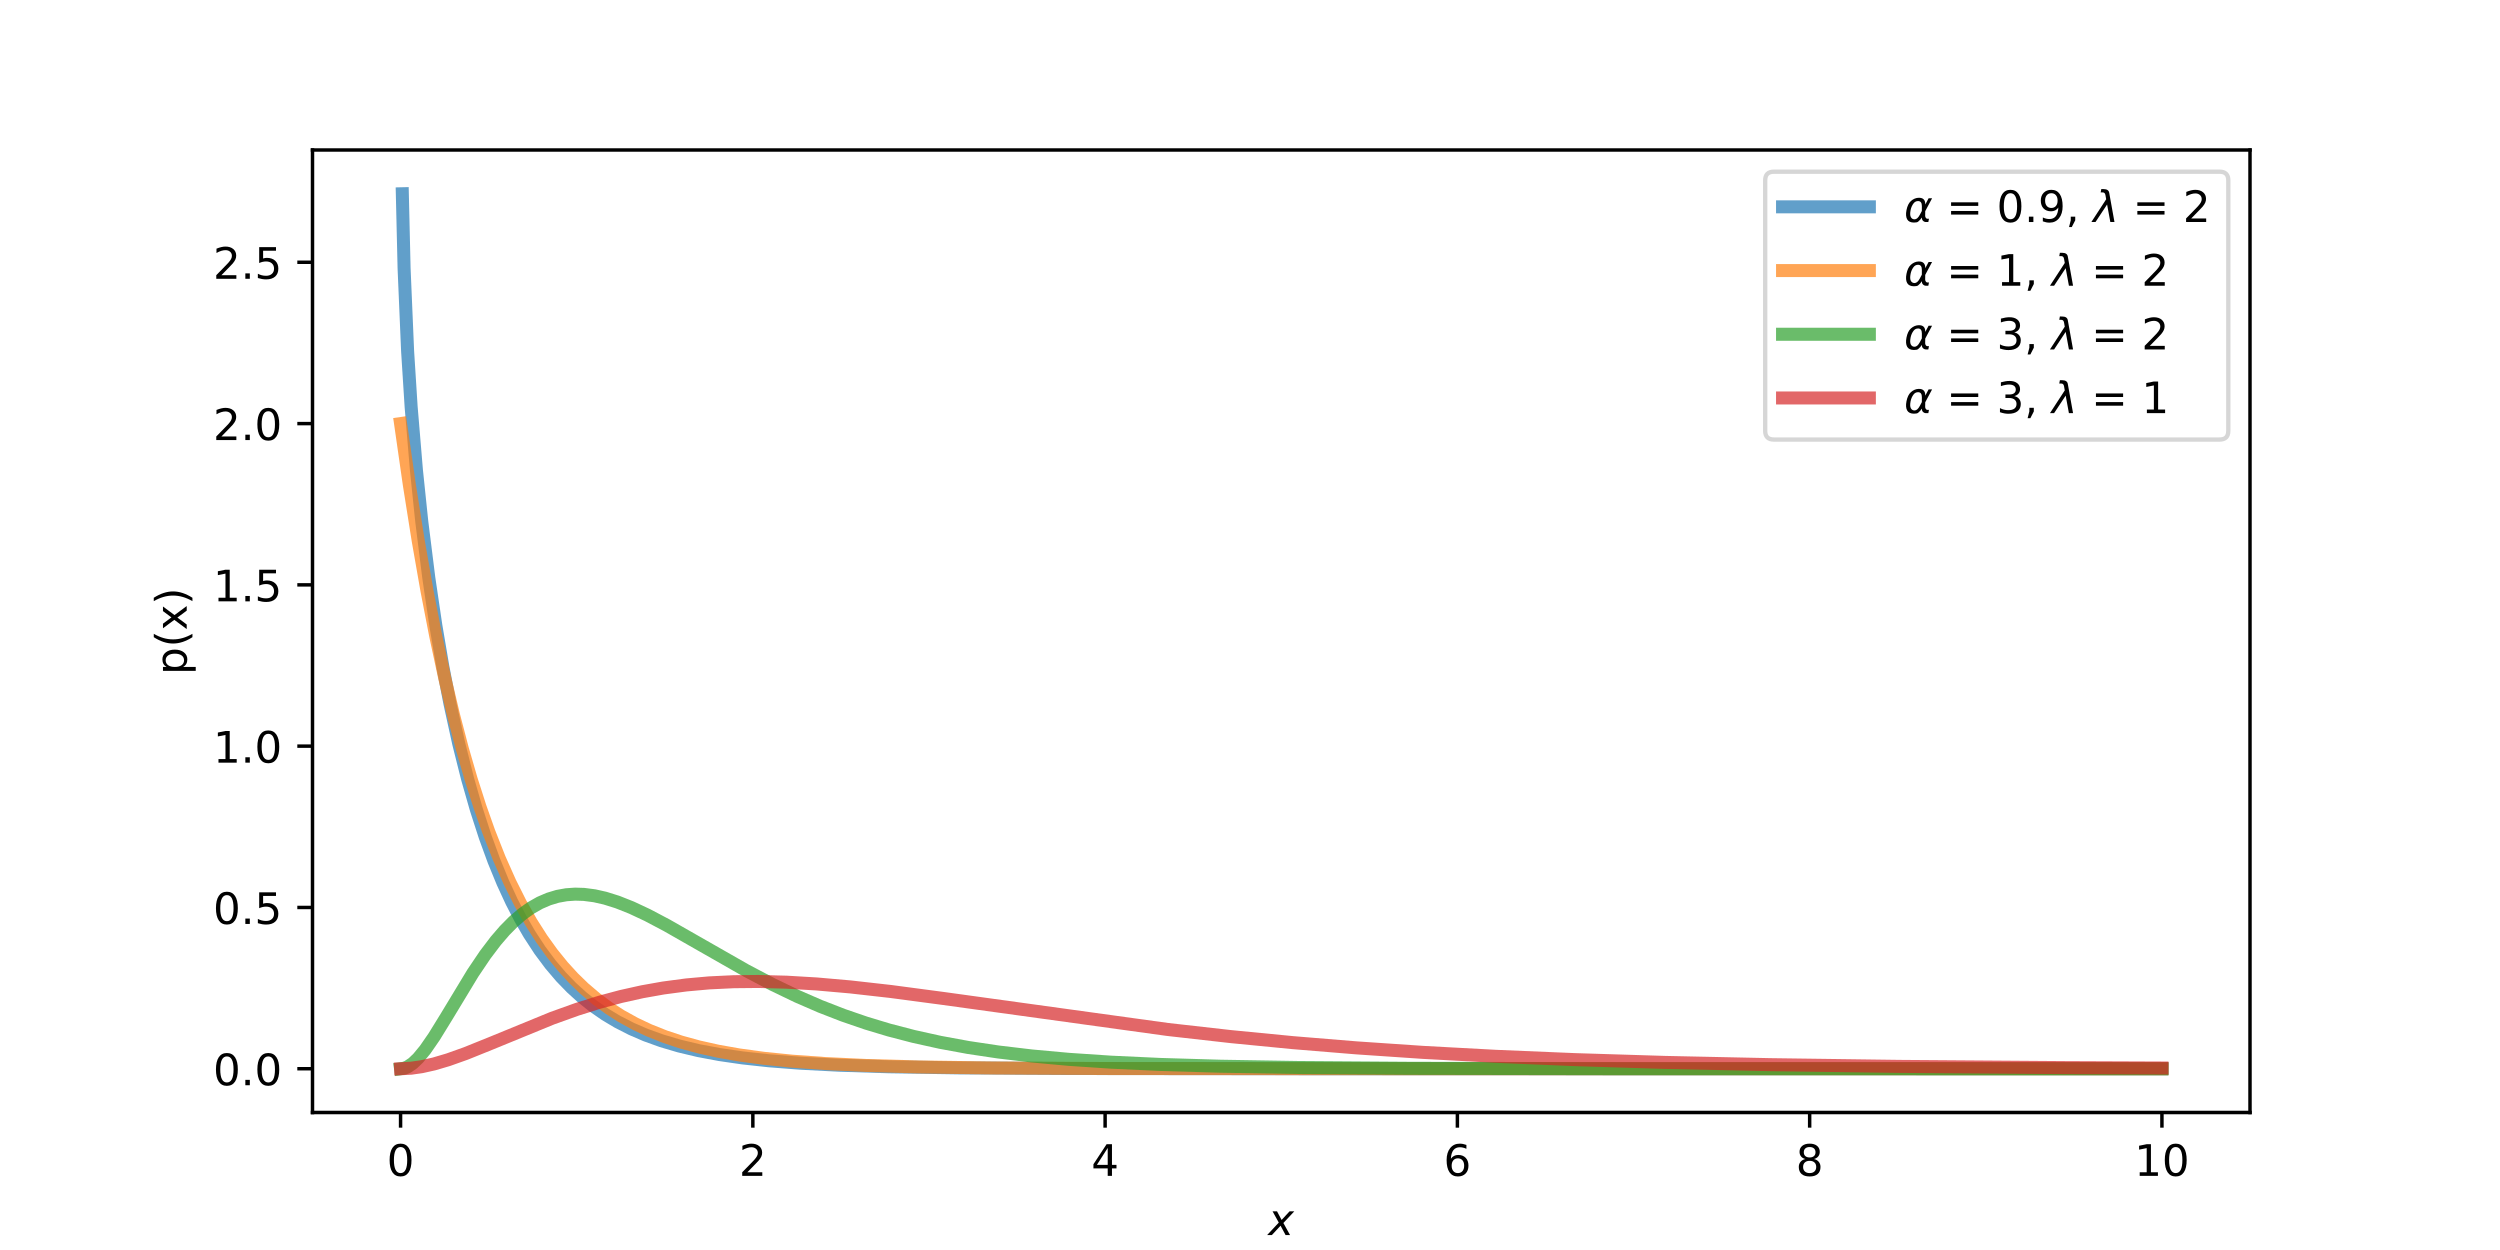 <?xml version="1.0" encoding="utf-8" standalone="no"?>
<!DOCTYPE svg PUBLIC "-//W3C//DTD SVG 1.1//EN"
  "http://www.w3.org/Graphics/SVG/1.1/DTD/svg11.dtd">
<!-- Created with matplotlib (http://matplotlib.org/) -->
<svg height="288pt" version="1.1" viewBox="0 0 576 288" width="576pt" xmlns="http://www.w3.org/2000/svg" xmlns:xlink="http://www.w3.org/1999/xlink">
 <defs>
  <style type="text/css">
*{stroke-linecap:butt;stroke-linejoin:round;}
  </style>
 </defs>
 <g id="figure_1">
  <g id="patch_1">
   <path d="M 0 288 
L 576 288 
L 576 0 
L 0 0 
z
" style="fill:#ffffff;"/>
  </g>
  <g id="axes_1">
   <g id="patch_2">
    <path d="M 72 256.32 
L 518.4 256.32 
L 518.4 34.56 
L 72 34.56 
z
" style="fill:#ffffff;"/>
   </g>
   <g id="matplotlib.axis_1">
    <g id="xtick_1">
     <g id="line2d_1">
      <defs>
       <path d="M 0 0 
L 0 3.5 
" id="md47af33af4" style="stroke:#000000;stroke-width:0.8;"/>
      </defs>
      <g>
       <use style="stroke:#000000;stroke-width:0.8;" x="92.291" xlink:href="#md47af33af4" y="256.32"/>
      </g>
     </g>
     <g id="text_1">
      <!-- 0 -->
      <defs>
       <path d="M 31.781 66.406 
Q 24.172 66.406 20.328 58.906 
Q 16.5 51.422 16.5 36.375 
Q 16.5 21.391 20.328 13.891 
Q 24.172 6.391 31.781 6.391 
Q 39.453 6.391 43.281 13.891 
Q 47.125 21.391 47.125 36.375 
Q 47.125 51.422 43.281 58.906 
Q 39.453 66.406 31.781 66.406 
z
M 31.781 74.219 
Q 44.047 74.219 50.516 64.516 
Q 56.984 54.828 56.984 36.375 
Q 56.984 17.969 50.516 8.266 
Q 44.047 -1.422 31.781 -1.422 
Q 19.531 -1.422 13.062 8.266 
Q 6.594 17.969 6.594 36.375 
Q 6.594 54.828 13.062 64.516 
Q 19.531 74.219 31.781 74.219 
z
" id="DejaVuSans-30"/>
      </defs>
      <g transform="translate(89.11 270.918)scale(0.1 -0.1)">
       <use xlink:href="#DejaVuSans-30"/>
      </g>
     </g>
    </g>
    <g id="xtick_2">
     <g id="line2d_2">
      <g>
       <use style="stroke:#000000;stroke-width:0.8;" x="173.455" xlink:href="#md47af33af4" y="256.32"/>
      </g>
     </g>
     <g id="text_2">
      <!-- 2 -->
      <defs>
       <path d="M 19.188 8.297 
L 53.609 8.297 
L 53.609 0 
L 7.328 0 
L 7.328 8.297 
Q 12.938 14.109 22.625 23.891 
Q 32.328 33.688 34.812 36.531 
Q 39.547 41.844 41.422 45.531 
Q 43.312 49.219 43.312 52.781 
Q 43.312 58.594 39.234 62.25 
Q 35.156 65.922 28.609 65.922 
Q 23.969 65.922 18.812 64.312 
Q 13.672 62.703 7.812 59.422 
L 7.812 69.391 
Q 13.766 71.781 18.938 73 
Q 24.125 74.219 28.422 74.219 
Q 39.75 74.219 46.484 68.547 
Q 53.219 62.891 53.219 53.422 
Q 53.219 48.922 51.531 44.891 
Q 49.859 40.875 45.406 35.406 
Q 44.188 33.984 37.641 27.219 
Q 31.109 20.453 19.188 8.297 
z
" id="DejaVuSans-32"/>
      </defs>
      <g transform="translate(170.273 270.918)scale(0.1 -0.1)">
       <use xlink:href="#DejaVuSans-32"/>
      </g>
     </g>
    </g>
    <g id="xtick_3">
     <g id="line2d_3">
      <g>
       <use style="stroke:#000000;stroke-width:0.8;" x="254.618" xlink:href="#md47af33af4" y="256.32"/>
      </g>
     </g>
     <g id="text_3">
      <!-- 4 -->
      <defs>
       <path d="M 37.797 64.312 
L 12.891 25.391 
L 37.797 25.391 
z
M 35.203 72.906 
L 47.609 72.906 
L 47.609 25.391 
L 58.016 25.391 
L 58.016 17.188 
L 47.609 17.188 
L 47.609 0 
L 37.797 0 
L 37.797 17.188 
L 4.891 17.188 
L 4.891 26.703 
z
" id="DejaVuSans-34"/>
      </defs>
      <g transform="translate(251.437 270.918)scale(0.1 -0.1)">
       <use xlink:href="#DejaVuSans-34"/>
      </g>
     </g>
    </g>
    <g id="xtick_4">
     <g id="line2d_4">
      <g>
       <use style="stroke:#000000;stroke-width:0.8;" x="335.782" xlink:href="#md47af33af4" y="256.32"/>
      </g>
     </g>
     <g id="text_4">
      <!-- 6 -->
      <defs>
       <path d="M 33.016 40.375 
Q 26.375 40.375 22.484 35.828 
Q 18.609 31.297 18.609 23.391 
Q 18.609 15.531 22.484 10.953 
Q 26.375 6.391 33.016 6.391 
Q 39.656 6.391 43.531 10.953 
Q 47.406 15.531 47.406 23.391 
Q 47.406 31.297 43.531 35.828 
Q 39.656 40.375 33.016 40.375 
z
M 52.594 71.297 
L 52.594 62.312 
Q 48.875 64.062 45.094 64.984 
Q 41.312 65.922 37.594 65.922 
Q 27.828 65.922 22.672 59.328 
Q 17.531 52.734 16.797 39.406 
Q 19.672 43.656 24.016 45.922 
Q 28.375 48.188 33.594 48.188 
Q 44.578 48.188 50.953 41.516 
Q 57.328 34.859 57.328 23.391 
Q 57.328 12.156 50.688 5.359 
Q 44.047 -1.422 33.016 -1.422 
Q 20.359 -1.422 13.672 8.266 
Q 6.984 17.969 6.984 36.375 
Q 6.984 53.656 15.188 63.938 
Q 23.391 74.219 37.203 74.219 
Q 40.922 74.219 44.703 73.484 
Q 48.484 72.75 52.594 71.297 
z
" id="DejaVuSans-36"/>
      </defs>
      <g transform="translate(332.601 270.918)scale(0.1 -0.1)">
       <use xlink:href="#DejaVuSans-36"/>
      </g>
     </g>
    </g>
    <g id="xtick_5">
     <g id="line2d_5">
      <g>
       <use style="stroke:#000000;stroke-width:0.8;" x="416.945" xlink:href="#md47af33af4" y="256.32"/>
      </g>
     </g>
     <g id="text_5">
      <!-- 8 -->
      <defs>
       <path d="M 31.781 34.625 
Q 24.75 34.625 20.719 30.859 
Q 16.703 27.094 16.703 20.516 
Q 16.703 13.922 20.719 10.156 
Q 24.75 6.391 31.781 6.391 
Q 38.812 6.391 42.859 10.172 
Q 46.922 13.969 46.922 20.516 
Q 46.922 27.094 42.891 30.859 
Q 38.875 34.625 31.781 34.625 
z
M 21.922 38.812 
Q 15.578 40.375 12.031 44.719 
Q 8.5 49.078 8.5 55.328 
Q 8.5 64.062 14.719 69.141 
Q 20.953 74.219 31.781 74.219 
Q 42.672 74.219 48.875 69.141 
Q 55.078 64.062 55.078 55.328 
Q 55.078 49.078 51.531 44.719 
Q 48 40.375 41.703 38.812 
Q 48.828 37.156 52.797 32.312 
Q 56.781 27.484 56.781 20.516 
Q 56.781 9.906 50.312 4.234 
Q 43.844 -1.422 31.781 -1.422 
Q 19.734 -1.422 13.25 4.234 
Q 6.781 9.906 6.781 20.516 
Q 6.781 27.484 10.781 32.312 
Q 14.797 37.156 21.922 38.812 
z
M 18.312 54.391 
Q 18.312 48.734 21.844 45.562 
Q 25.391 42.391 31.781 42.391 
Q 38.141 42.391 41.719 45.562 
Q 45.312 48.734 45.312 54.391 
Q 45.312 60.062 41.719 63.234 
Q 38.141 66.406 31.781 66.406 
Q 25.391 66.406 21.844 63.234 
Q 18.312 60.062 18.312 54.391 
z
" id="DejaVuSans-38"/>
      </defs>
      <g transform="translate(413.764 270.918)scale(0.1 -0.1)">
       <use xlink:href="#DejaVuSans-38"/>
      </g>
     </g>
    </g>
    <g id="xtick_6">
     <g id="line2d_6">
      <g>
       <use style="stroke:#000000;stroke-width:0.8;" x="498.109" xlink:href="#md47af33af4" y="256.32"/>
      </g>
     </g>
     <g id="text_6">
      <!-- 10 -->
      <defs>
       <path d="M 12.406 8.297 
L 28.516 8.297 
L 28.516 63.922 
L 10.984 60.406 
L 10.984 69.391 
L 28.422 72.906 
L 38.281 72.906 
L 38.281 8.297 
L 54.391 8.297 
L 54.391 0 
L 12.406 0 
z
" id="DejaVuSans-31"/>
      </defs>
      <g transform="translate(491.747 270.918)scale(0.1 -0.1)">
       <use xlink:href="#DejaVuSans-31"/>
       <use x="63.623" xlink:href="#DejaVuSans-30"/>
      </g>
     </g>
    </g>
    <g id="text_7">
     <!-- $x$ -->
     <defs>
      <path d="M 60.016 54.688 
L 34.906 27.875 
L 50.297 0 
L 39.984 0 
L 28.422 21.688 
L 8.297 0 
L -2.594 0 
L 24.312 28.812 
L 10.016 54.688 
L 20.312 54.688 
L 30.812 34.906 
L 49.125 54.688 
z
" id="DejaVuSans-Oblique-78"/>
     </defs>
     <g transform="translate(292.2 284.597)scale(0.1 -0.1)">
      <use transform="translate(0 0.312)" xlink:href="#DejaVuSans-Oblique-78"/>
     </g>
    </g>
   </g>
   <g id="matplotlib.axis_2">
    <g id="ytick_1">
     <g id="line2d_7">
      <defs>
       <path d="M 0 0 
L -3.5 0 
" id="m31adfdb70e" style="stroke:#000000;stroke-width:0.8;"/>
      </defs>
      <g>
       <use style="stroke:#000000;stroke-width:0.8;" x="72" xlink:href="#m31adfdb70e" y="246.24"/>
      </g>
     </g>
     <g id="text_8">
      <!-- 0.0 -->
      <defs>
       <path d="M 10.688 12.406 
L 21 12.406 
L 21 0 
L 10.688 0 
z
" id="DejaVuSans-2e"/>
      </defs>
      <g transform="translate(49.097 250.039)scale(0.1 -0.1)">
       <use xlink:href="#DejaVuSans-30"/>
       <use x="63.623" xlink:href="#DejaVuSans-2e"/>
       <use x="95.41" xlink:href="#DejaVuSans-30"/>
      </g>
     </g>
    </g>
    <g id="ytick_2">
     <g id="line2d_8">
      <g>
       <use style="stroke:#000000;stroke-width:0.8;" x="72" xlink:href="#m31adfdb70e" y="209.078"/>
      </g>
     </g>
     <g id="text_9">
      <!-- 0.5 -->
      <defs>
       <path d="M 10.797 72.906 
L 49.516 72.906 
L 49.516 64.594 
L 19.828 64.594 
L 19.828 46.734 
Q 21.969 47.469 24.109 47.828 
Q 26.266 48.188 28.422 48.188 
Q 40.625 48.188 47.75 41.5 
Q 54.891 34.812 54.891 23.391 
Q 54.891 11.625 47.562 5.094 
Q 40.234 -1.422 26.906 -1.422 
Q 22.312 -1.422 17.547 -0.641 
Q 12.797 0.141 7.719 1.703 
L 7.719 11.625 
Q 12.109 9.234 16.797 8.062 
Q 21.484 6.891 26.703 6.891 
Q 35.156 6.891 40.078 11.328 
Q 45.016 15.766 45.016 23.391 
Q 45.016 31 40.078 35.438 
Q 35.156 39.891 26.703 39.891 
Q 22.75 39.891 18.812 39.016 
Q 14.891 38.141 10.797 36.281 
z
" id="DejaVuSans-35"/>
      </defs>
      <g transform="translate(49.097 212.877)scale(0.1 -0.1)">
       <use xlink:href="#DejaVuSans-30"/>
       <use x="63.623" xlink:href="#DejaVuSans-2e"/>
       <use x="95.41" xlink:href="#DejaVuSans-35"/>
      </g>
     </g>
    </g>
    <g id="ytick_3">
     <g id="line2d_9">
      <g>
       <use style="stroke:#000000;stroke-width:0.8;" x="72" xlink:href="#m31adfdb70e" y="171.916"/>
      </g>
     </g>
     <g id="text_10">
      <!-- 1.0 -->
      <g transform="translate(49.097 175.715)scale(0.1 -0.1)">
       <use xlink:href="#DejaVuSans-31"/>
       <use x="63.623" xlink:href="#DejaVuSans-2e"/>
       <use x="95.41" xlink:href="#DejaVuSans-30"/>
      </g>
     </g>
    </g>
    <g id="ytick_4">
     <g id="line2d_10">
      <g>
       <use style="stroke:#000000;stroke-width:0.8;" x="72" xlink:href="#m31adfdb70e" y="134.754"/>
      </g>
     </g>
     <g id="text_11">
      <!-- 1.5 -->
      <g transform="translate(49.097 138.553)scale(0.1 -0.1)">
       <use xlink:href="#DejaVuSans-31"/>
       <use x="63.623" xlink:href="#DejaVuSans-2e"/>
       <use x="95.41" xlink:href="#DejaVuSans-35"/>
      </g>
     </g>
    </g>
    <g id="ytick_5">
     <g id="line2d_11">
      <g>
       <use style="stroke:#000000;stroke-width:0.8;" x="72" xlink:href="#m31adfdb70e" y="97.592"/>
      </g>
     </g>
     <g id="text_12">
      <!-- 2.0 -->
      <g transform="translate(49.097 101.391)scale(0.1 -0.1)">
       <use xlink:href="#DejaVuSans-32"/>
       <use x="63.623" xlink:href="#DejaVuSans-2e"/>
       <use x="95.41" xlink:href="#DejaVuSans-30"/>
      </g>
     </g>
    </g>
    <g id="ytick_6">
     <g id="line2d_12">
      <g>
       <use style="stroke:#000000;stroke-width:0.8;" x="72" xlink:href="#m31adfdb70e" y="60.43"/>
      </g>
     </g>
     <g id="text_13">
      <!-- 2.5 -->
      <g transform="translate(49.097 64.23)scale(0.1 -0.1)">
       <use xlink:href="#DejaVuSans-32"/>
       <use x="63.623" xlink:href="#DejaVuSans-2e"/>
       <use x="95.41" xlink:href="#DejaVuSans-35"/>
      </g>
     </g>
    </g>
    <g id="text_14">
     <!-- p(x) -->
     <defs>
      <path d="M 18.109 8.203 
L 18.109 -20.797 
L 9.078 -20.797 
L 9.078 54.688 
L 18.109 54.688 
L 18.109 46.391 
Q 20.953 51.266 25.266 53.625 
Q 29.594 56 35.594 56 
Q 45.562 56 51.781 48.094 
Q 58.016 40.188 58.016 27.297 
Q 58.016 14.406 51.781 6.484 
Q 45.562 -1.422 35.594 -1.422 
Q 29.594 -1.422 25.266 0.953 
Q 20.953 3.328 18.109 8.203 
z
M 48.688 27.297 
Q 48.688 37.203 44.609 42.844 
Q 40.531 48.484 33.406 48.484 
Q 26.266 48.484 22.188 42.844 
Q 18.109 37.203 18.109 27.297 
Q 18.109 17.391 22.188 11.75 
Q 26.266 6.109 33.406 6.109 
Q 40.531 6.109 44.609 11.75 
Q 48.688 17.391 48.688 27.297 
z
" id="DejaVuSans-70"/>
      <path d="M 31 75.875 
Q 24.469 64.656 21.281 53.656 
Q 18.109 42.672 18.109 31.391 
Q 18.109 20.125 21.312 9.062 
Q 24.516 -2 31 -13.188 
L 23.188 -13.188 
Q 15.875 -1.703 12.234 9.375 
Q 8.594 20.453 8.594 31.391 
Q 8.594 42.281 12.203 53.312 
Q 15.828 64.359 23.188 75.875 
z
" id="DejaVuSans-28"/>
      <path d="M 54.891 54.688 
L 35.109 28.078 
L 55.906 0 
L 45.312 0 
L 29.391 21.484 
L 13.484 0 
L 2.875 0 
L 24.125 28.609 
L 4.688 54.688 
L 15.281 54.688 
L 29.781 35.203 
L 44.281 54.688 
z
" id="DejaVuSans-78"/>
      <path d="M 8.016 75.875 
L 15.828 75.875 
Q 23.141 64.359 26.781 53.312 
Q 30.422 42.281 30.422 31.391 
Q 30.422 20.453 26.781 9.375 
Q 23.141 -1.703 15.828 -13.188 
L 8.016 -13.188 
Q 14.5 -2 17.703 9.062 
Q 20.906 20.125 20.906 31.391 
Q 20.906 42.672 17.703 53.656 
Q 14.5 64.656 8.016 75.875 
z
" id="DejaVuSans-29"/>
     </defs>
     <g transform="translate(43.017 155.475)rotate(-90)scale(0.1 -0.1)">
      <use xlink:href="#DejaVuSans-70"/>
      <use x="63.477" xlink:href="#DejaVuSans-28"/>
      <use x="102.49" xlink:href="#DejaVuSans-78"/>
      <use x="161.67" xlink:href="#DejaVuSans-29"/>
     </g>
    </g>
   </g>
   <g id="line2d_13">
    <path clip-path="url(#pd811107064)" d="M 92.697 44.64 
L 93.103 61.869 
L 93.916 80.967 
L 94.728 93.764 
L 95.947 108.357 
L 97.166 120.077 
L 98.79 133.089 
L 100.415 144.101 
L 102.04 153.665 
L 103.665 162.096 
L 105.696 171.352 
L 107.727 179.434 
L 109.759 186.54 
L 111.79 192.818 
L 113.821 198.383 
L 115.852 203.33 
L 117.883 207.737 
L 119.914 211.67 
L 121.945 215.184 
L 124.383 218.916 
L 126.82 222.185 
L 129.257 225.053 
L 131.695 227.57 
L 134.132 229.783 
L 136.569 231.728 
L 139.413 233.704 
L 142.257 235.407 
L 145.506 237.068 
L 148.756 238.472 
L 152.412 239.793 
L 156.474 240.997 
L 160.943 242.062 
L 165.818 242.976 
L 171.098 243.742 
L 177.192 244.403 
L 184.504 244.97 
L 193.441 245.43 
L 204.815 245.782 
L 220.658 246.033 
L 245.844 246.181 
L 303.121 246.237 
L 498.109 246.24 
L 498.109 246.24 
" style="fill:none;opacity:0.7;stroke:#1f77b4;stroke-linecap:square;stroke-width:3;"/>
   </g>
   <g id="line2d_14">
    <path clip-path="url(#pd811107064)" d="M 92.291 97.592 
L 94.322 111.751 
L 96.353 124.562 
L 98.384 136.152 
L 100.415 146.638 
L 102.447 156.126 
L 104.478 164.709 
L 106.509 172.475 
L 108.54 179.502 
L 110.571 185.859 
L 112.602 191.61 
L 115.039 197.794 
L 117.477 203.277 
L 119.914 208.14 
L 122.352 212.452 
L 124.789 216.277 
L 127.226 219.668 
L 129.664 222.676 
L 132.101 225.343 
L 134.538 227.708 
L 137.382 230.131 
L 140.225 232.238 
L 143.069 234.069 
L 146.319 235.87 
L 149.569 237.405 
L 153.225 238.861 
L 156.881 240.078 
L 160.943 241.196 
L 165.411 242.193 
L 170.286 243.057 
L 175.973 243.835 
L 182.473 244.494 
L 190.191 245.047 
L 199.534 245.487 
L 211.721 245.827 
L 228.782 246.062 
L 256.812 246.195 
L 327.495 246.239 
L 498.109 246.24 
L 498.109 246.24 
" style="fill:none;opacity:0.7;stroke:#ff7f0e;stroke-linecap:square;stroke-width:3;"/>
   </g>
   <g id="line2d_15">
    <path clip-path="url(#pd811107064)" d="M 92.291 246.24 
L 93.103 246.126 
L 93.916 245.8 
L 95.134 244.971 
L 96.353 243.802 
L 97.978 241.828 
L 100.009 238.889 
L 102.853 234.274 
L 108.946 224.203 
L 111.79 219.986 
L 114.227 216.773 
L 116.258 214.414 
L 118.289 212.358 
L 120.32 210.609 
L 122.352 209.162 
L 124.383 208.007 
L 126.414 207.132 
L 128.445 206.519 
L 130.476 206.151 
L 132.507 206.009 
L 134.538 206.071 
L 136.976 206.389 
L 139.413 206.939 
L 142.257 207.831 
L 145.506 209.12 
L 149.162 210.834 
L 153.631 213.193 
L 160.537 217.134 
L 171.911 223.623 
L 178.004 226.828 
L 183.691 229.562 
L 188.972 231.855 
L 194.253 233.907 
L 199.534 235.723 
L 204.815 237.315 
L 210.502 238.797 
L 216.596 240.145 
L 223.095 241.341 
L 230.001 242.376 
L 237.719 243.294 
L 246.25 244.072 
L 255.999 244.724 
L 267.374 245.25 
L 281.185 245.657 
L 299.059 245.95 
L 325.057 246.138 
L 373.398 246.226 
L 498.109 246.24 
L 498.109 246.24 
" style="fill:none;opacity:0.7;stroke:#2ca02c;stroke-linecap:square;stroke-width:3;"/>
   </g>
   <g id="line2d_16">
    <path clip-path="url(#pd811107064)" d="M 92.291 246.24 
L 94.728 246.114 
L 97.166 245.764 
L 100.009 245.129 
L 103.259 244.168 
L 107.321 242.72 
L 113.008 240.427 
L 127.226 234.596 
L 132.913 232.555 
L 138.194 230.898 
L 143.069 229.591 
L 147.944 228.505 
L 152.818 227.637 
L 158.099 226.932 
L 163.38 226.458 
L 169.067 226.184 
L 174.754 226.128 
L 181.254 226.297 
L 188.16 226.704 
L 195.878 227.382 
L 205.221 228.436 
L 217.408 230.055 
L 268.999 237.185 
L 283.623 238.837 
L 297.84 240.221 
L 312.465 241.423 
L 327.901 242.47 
L 344.556 243.373 
L 362.836 244.138 
L 383.554 244.778 
L 407.927 245.298 
L 437.582 245.697 
L 476.173 245.981 
L 498.109 246.071 
L 498.109 246.071 
" style="fill:none;opacity:0.7;stroke:#d62728;stroke-linecap:square;stroke-width:3;"/>
   </g>
   <g id="patch_3">
    <path d="M 72 256.32 
L 72 34.56 
" style="fill:none;stroke:#000000;stroke-linecap:square;stroke-linejoin:miter;stroke-width:0.8;"/>
   </g>
   <g id="patch_4">
    <path d="M 518.4 256.32 
L 518.4 34.56 
" style="fill:none;stroke:#000000;stroke-linecap:square;stroke-linejoin:miter;stroke-width:0.8;"/>
   </g>
   <g id="patch_5">
    <path d="M 72 256.32 
L 518.4 256.32 
" style="fill:none;stroke:#000000;stroke-linecap:square;stroke-linejoin:miter;stroke-width:0.8;"/>
   </g>
   <g id="patch_6">
    <path d="M 72 34.56 
L 518.4 34.56 
" style="fill:none;stroke:#000000;stroke-linecap:square;stroke-linejoin:miter;stroke-width:0.8;"/>
   </g>
   <g id="legend_1">
    <g id="patch_7">
     <path d="M 408.7 101.272 
L 511.4 101.272 
Q 513.4 101.272 513.4 99.272 
L 513.4 41.56 
Q 513.4 39.56 511.4 39.56 
L 408.7 39.56 
Q 406.7 39.56 406.7 41.56 
L 406.7 99.272 
Q 406.7 101.272 408.7 101.272 
z
" style="fill:#ffffff;opacity:0.8;stroke:#cccccc;stroke-linejoin:miter;"/>
    </g>
    <g id="line2d_17">
     <path d="M 410.7 47.658 
L 430.7 47.658 
" style="fill:none;opacity:0.7;stroke:#1f77b4;stroke-linecap:square;stroke-width:3;"/>
    </g>
    <g id="line2d_18"/>
    <g id="text_15">
     <!-- $\alpha$ = 0.9, $\lambda$ = 2 -->
     <defs>
      <path d="M 40.922 25.438 
L 40.969 36.719 
Q 41.016 48.25 32.328 48.297 
Q 25.828 48.344 21.781 42.922 
Q 16.703 36.234 14.984 27.297 
Q 12.891 16.547 15.531 11.422 
Q 18.266 6.203 24.172 6.203 
Q 30.719 6.203 36.234 16.609 
z
M 33.844 55.906 
Q 49.078 56.156 48.875 40.375 
Q 48.875 40.375 56.5 54.688 
L 64.5 54.688 
L 48.734 25.047 
L 48.578 14.359 
Q 48.578 11.969 49.906 9.969 
Q 51.422 7.625 52.984 7.625 
L 57.328 7.625 
L 55.859 0 
L 50.438 0 
Q 45.844 0 42.531 4.109 
Q 40.969 6.156 40.922 10.453 
Q 37.75 5.219 32.281 0.781 
Q 29.688 -1.266 22.703 -1.219 
Q 11.281 -1.125 7.125 6.203 
Q 2.875 13.812 5.516 27.297 
Q 8.344 41.797 15.766 48.391 
Q 24.125 55.766 33.844 55.906 
z
" id="DejaVuSans-Oblique-3b1"/>
      <path id="DejaVuSans-20"/>
      <path d="M 10.594 45.406 
L 73.188 45.406 
L 73.188 37.203 
L 10.594 37.203 
z
M 10.594 25.484 
L 73.188 25.484 
L 73.188 17.188 
L 10.594 17.188 
z
" id="DejaVuSans-3d"/>
      <path d="M 10.984 1.516 
L 10.984 10.5 
Q 14.703 8.734 18.5 7.812 
Q 22.312 6.891 25.984 6.891 
Q 35.75 6.891 40.891 13.453 
Q 46.047 20.016 46.781 33.406 
Q 43.953 29.203 39.594 26.953 
Q 35.25 24.703 29.984 24.703 
Q 19.047 24.703 12.672 31.312 
Q 6.297 37.938 6.297 49.422 
Q 6.297 60.641 12.938 67.422 
Q 19.578 74.219 30.609 74.219 
Q 43.266 74.219 49.922 64.516 
Q 56.594 54.828 56.594 36.375 
Q 56.594 19.141 48.406 8.859 
Q 40.234 -1.422 26.422 -1.422 
Q 22.703 -1.422 18.891 -0.688 
Q 15.094 0.047 10.984 1.516 
z
M 30.609 32.422 
Q 37.25 32.422 41.125 36.953 
Q 45.016 41.5 45.016 49.422 
Q 45.016 57.281 41.125 61.844 
Q 37.25 66.406 30.609 66.406 
Q 23.969 66.406 20.094 61.844 
Q 16.219 57.281 16.219 49.422 
Q 16.219 41.5 20.094 36.953 
Q 23.969 32.422 30.609 32.422 
z
" id="DejaVuSans-39"/>
      <path d="M 11.719 12.406 
L 22.016 12.406 
L 22.016 4 
L 14.016 -11.625 
L 7.719 -11.625 
L 11.719 4 
z
" id="DejaVuSans-2c"/>
      <path d="M 36.719 67.438 
L 48.828 0 
L 39.312 0 
L 31.844 40.438 
L 5.125 0 
L -4.391 0 
L 29.734 52.438 
L 28.031 62.109 
Q 26.953 68.266 21.734 68.266 
L 17.047 68.266 
L 18.5 75.984 
L 24.219 75.875 
Q 35.203 75.734 36.719 67.438 
z
" id="DejaVuSans-Oblique-3bb"/>
     </defs>
     <g transform="translate(438.7 51.158)scale(0.1 -0.1)">
      <use transform="translate(0 0.016)" xlink:href="#DejaVuSans-Oblique-3b1"/>
      <use transform="translate(65.918 0.016)" xlink:href="#DejaVuSans-20"/>
      <use transform="translate(97.705 0.016)" xlink:href="#DejaVuSans-3d"/>
      <use transform="translate(181.494 0.016)" xlink:href="#DejaVuSans-20"/>
      <use transform="translate(213.281 0.016)" xlink:href="#DejaVuSans-30"/>
      <use transform="translate(276.904 0.016)" xlink:href="#DejaVuSans-2e"/>
      <use transform="translate(308.691 0.016)" xlink:href="#DejaVuSans-39"/>
      <use transform="translate(372.314 0.016)" xlink:href="#DejaVuSans-2c"/>
      <use transform="translate(404.102 0.016)" xlink:href="#DejaVuSans-20"/>
      <use transform="translate(435.889 0.016)" xlink:href="#DejaVuSans-Oblique-3bb"/>
      <use transform="translate(495.068 0.016)" xlink:href="#DejaVuSans-20"/>
      <use transform="translate(526.855 0.016)" xlink:href="#DejaVuSans-3d"/>
      <use transform="translate(610.645 0.016)" xlink:href="#DejaVuSans-20"/>
      <use transform="translate(642.432 0.016)" xlink:href="#DejaVuSans-32"/>
     </g>
    </g>
    <g id="line2d_19">
     <path d="M 410.7 62.337 
L 430.7 62.337 
" style="fill:none;opacity:0.7;stroke:#ff7f0e;stroke-linecap:square;stroke-width:3;"/>
    </g>
    <g id="line2d_20"/>
    <g id="text_16">
     <!-- $\alpha$ = 1, $\lambda$ = 2 -->
     <g transform="translate(438.7 65.837)scale(0.1 -0.1)">
      <use transform="translate(0 0.016)" xlink:href="#DejaVuSans-Oblique-3b1"/>
      <use transform="translate(65.918 0.016)" xlink:href="#DejaVuSans-20"/>
      <use transform="translate(97.705 0.016)" xlink:href="#DejaVuSans-3d"/>
      <use transform="translate(181.494 0.016)" xlink:href="#DejaVuSans-20"/>
      <use transform="translate(213.281 0.016)" xlink:href="#DejaVuSans-31"/>
      <use transform="translate(276.904 0.016)" xlink:href="#DejaVuSans-2c"/>
      <use transform="translate(308.691 0.016)" xlink:href="#DejaVuSans-20"/>
      <use transform="translate(340.479 0.016)" xlink:href="#DejaVuSans-Oblique-3bb"/>
      <use transform="translate(399.658 0.016)" xlink:href="#DejaVuSans-20"/>
      <use transform="translate(431.445 0.016)" xlink:href="#DejaVuSans-3d"/>
      <use transform="translate(515.234 0.016)" xlink:href="#DejaVuSans-20"/>
      <use transform="translate(547.021 0.016)" xlink:href="#DejaVuSans-32"/>
     </g>
    </g>
    <g id="line2d_21">
     <path d="M 410.7 77.015 
L 430.7 77.015 
" style="fill:none;opacity:0.7;stroke:#2ca02c;stroke-linecap:square;stroke-width:3;"/>
    </g>
    <g id="line2d_22"/>
    <g id="text_17">
     <!-- $\alpha$ = 3, $\lambda$ = 2 -->
     <defs>
      <path d="M 40.578 39.312 
Q 47.656 37.797 51.625 33 
Q 55.609 28.219 55.609 21.188 
Q 55.609 10.406 48.188 4.484 
Q 40.766 -1.422 27.094 -1.422 
Q 22.516 -1.422 17.656 -0.516 
Q 12.797 0.391 7.625 2.203 
L 7.625 11.719 
Q 11.719 9.328 16.594 8.109 
Q 21.484 6.891 26.812 6.891 
Q 36.078 6.891 40.938 10.547 
Q 45.797 14.203 45.797 21.188 
Q 45.797 27.641 41.281 31.266 
Q 36.766 34.906 28.719 34.906 
L 20.219 34.906 
L 20.219 43.016 
L 29.109 43.016 
Q 36.375 43.016 40.234 45.922 
Q 44.094 48.828 44.094 54.297 
Q 44.094 59.906 40.109 62.906 
Q 36.141 65.922 28.719 65.922 
Q 24.656 65.922 20.016 65.031 
Q 15.375 64.156 9.812 62.312 
L 9.812 71.094 
Q 15.438 72.656 20.344 73.438 
Q 25.25 74.219 29.594 74.219 
Q 40.828 74.219 47.359 69.109 
Q 53.906 64.016 53.906 55.328 
Q 53.906 49.266 50.438 45.094 
Q 46.969 40.922 40.578 39.312 
z
" id="DejaVuSans-33"/>
     </defs>
     <g transform="translate(438.7 80.515)scale(0.1 -0.1)">
      <use transform="translate(0 0.016)" xlink:href="#DejaVuSans-Oblique-3b1"/>
      <use transform="translate(65.918 0.016)" xlink:href="#DejaVuSans-20"/>
      <use transform="translate(97.705 0.016)" xlink:href="#DejaVuSans-3d"/>
      <use transform="translate(181.494 0.016)" xlink:href="#DejaVuSans-20"/>
      <use transform="translate(213.281 0.016)" xlink:href="#DejaVuSans-33"/>
      <use transform="translate(276.904 0.016)" xlink:href="#DejaVuSans-2c"/>
      <use transform="translate(308.691 0.016)" xlink:href="#DejaVuSans-20"/>
      <use transform="translate(340.479 0.016)" xlink:href="#DejaVuSans-Oblique-3bb"/>
      <use transform="translate(399.658 0.016)" xlink:href="#DejaVuSans-20"/>
      <use transform="translate(431.445 0.016)" xlink:href="#DejaVuSans-3d"/>
      <use transform="translate(515.234 0.016)" xlink:href="#DejaVuSans-20"/>
      <use transform="translate(547.021 0.016)" xlink:href="#DejaVuSans-32"/>
     </g>
    </g>
    <g id="line2d_23">
     <path d="M 410.7 91.693 
L 430.7 91.693 
" style="fill:none;opacity:0.7;stroke:#d62728;stroke-linecap:square;stroke-width:3;"/>
    </g>
    <g id="line2d_24"/>
    <g id="text_18">
     <!-- $\alpha$ = 3, $\lambda$ = 1 -->
     <g transform="translate(438.7 95.193)scale(0.1 -0.1)">
      <use transform="translate(0 0.016)" xlink:href="#DejaVuSans-Oblique-3b1"/>
      <use transform="translate(65.918 0.016)" xlink:href="#DejaVuSans-20"/>
      <use transform="translate(97.705 0.016)" xlink:href="#DejaVuSans-3d"/>
      <use transform="translate(181.494 0.016)" xlink:href="#DejaVuSans-20"/>
      <use transform="translate(213.281 0.016)" xlink:href="#DejaVuSans-33"/>
      <use transform="translate(276.904 0.016)" xlink:href="#DejaVuSans-2c"/>
      <use transform="translate(308.691 0.016)" xlink:href="#DejaVuSans-20"/>
      <use transform="translate(340.479 0.016)" xlink:href="#DejaVuSans-Oblique-3bb"/>
      <use transform="translate(399.658 0.016)" xlink:href="#DejaVuSans-20"/>
      <use transform="translate(431.445 0.016)" xlink:href="#DejaVuSans-3d"/>
      <use transform="translate(515.234 0.016)" xlink:href="#DejaVuSans-20"/>
      <use transform="translate(547.021 0.016)" xlink:href="#DejaVuSans-31"/>
     </g>
    </g>
   </g>
  </g>
 </g>
 <defs>
  <clipPath id="pd811107064">
   <rect height="221.76" width="446.4" x="72" y="34.56"/>
  </clipPath>
 </defs>
</svg>
